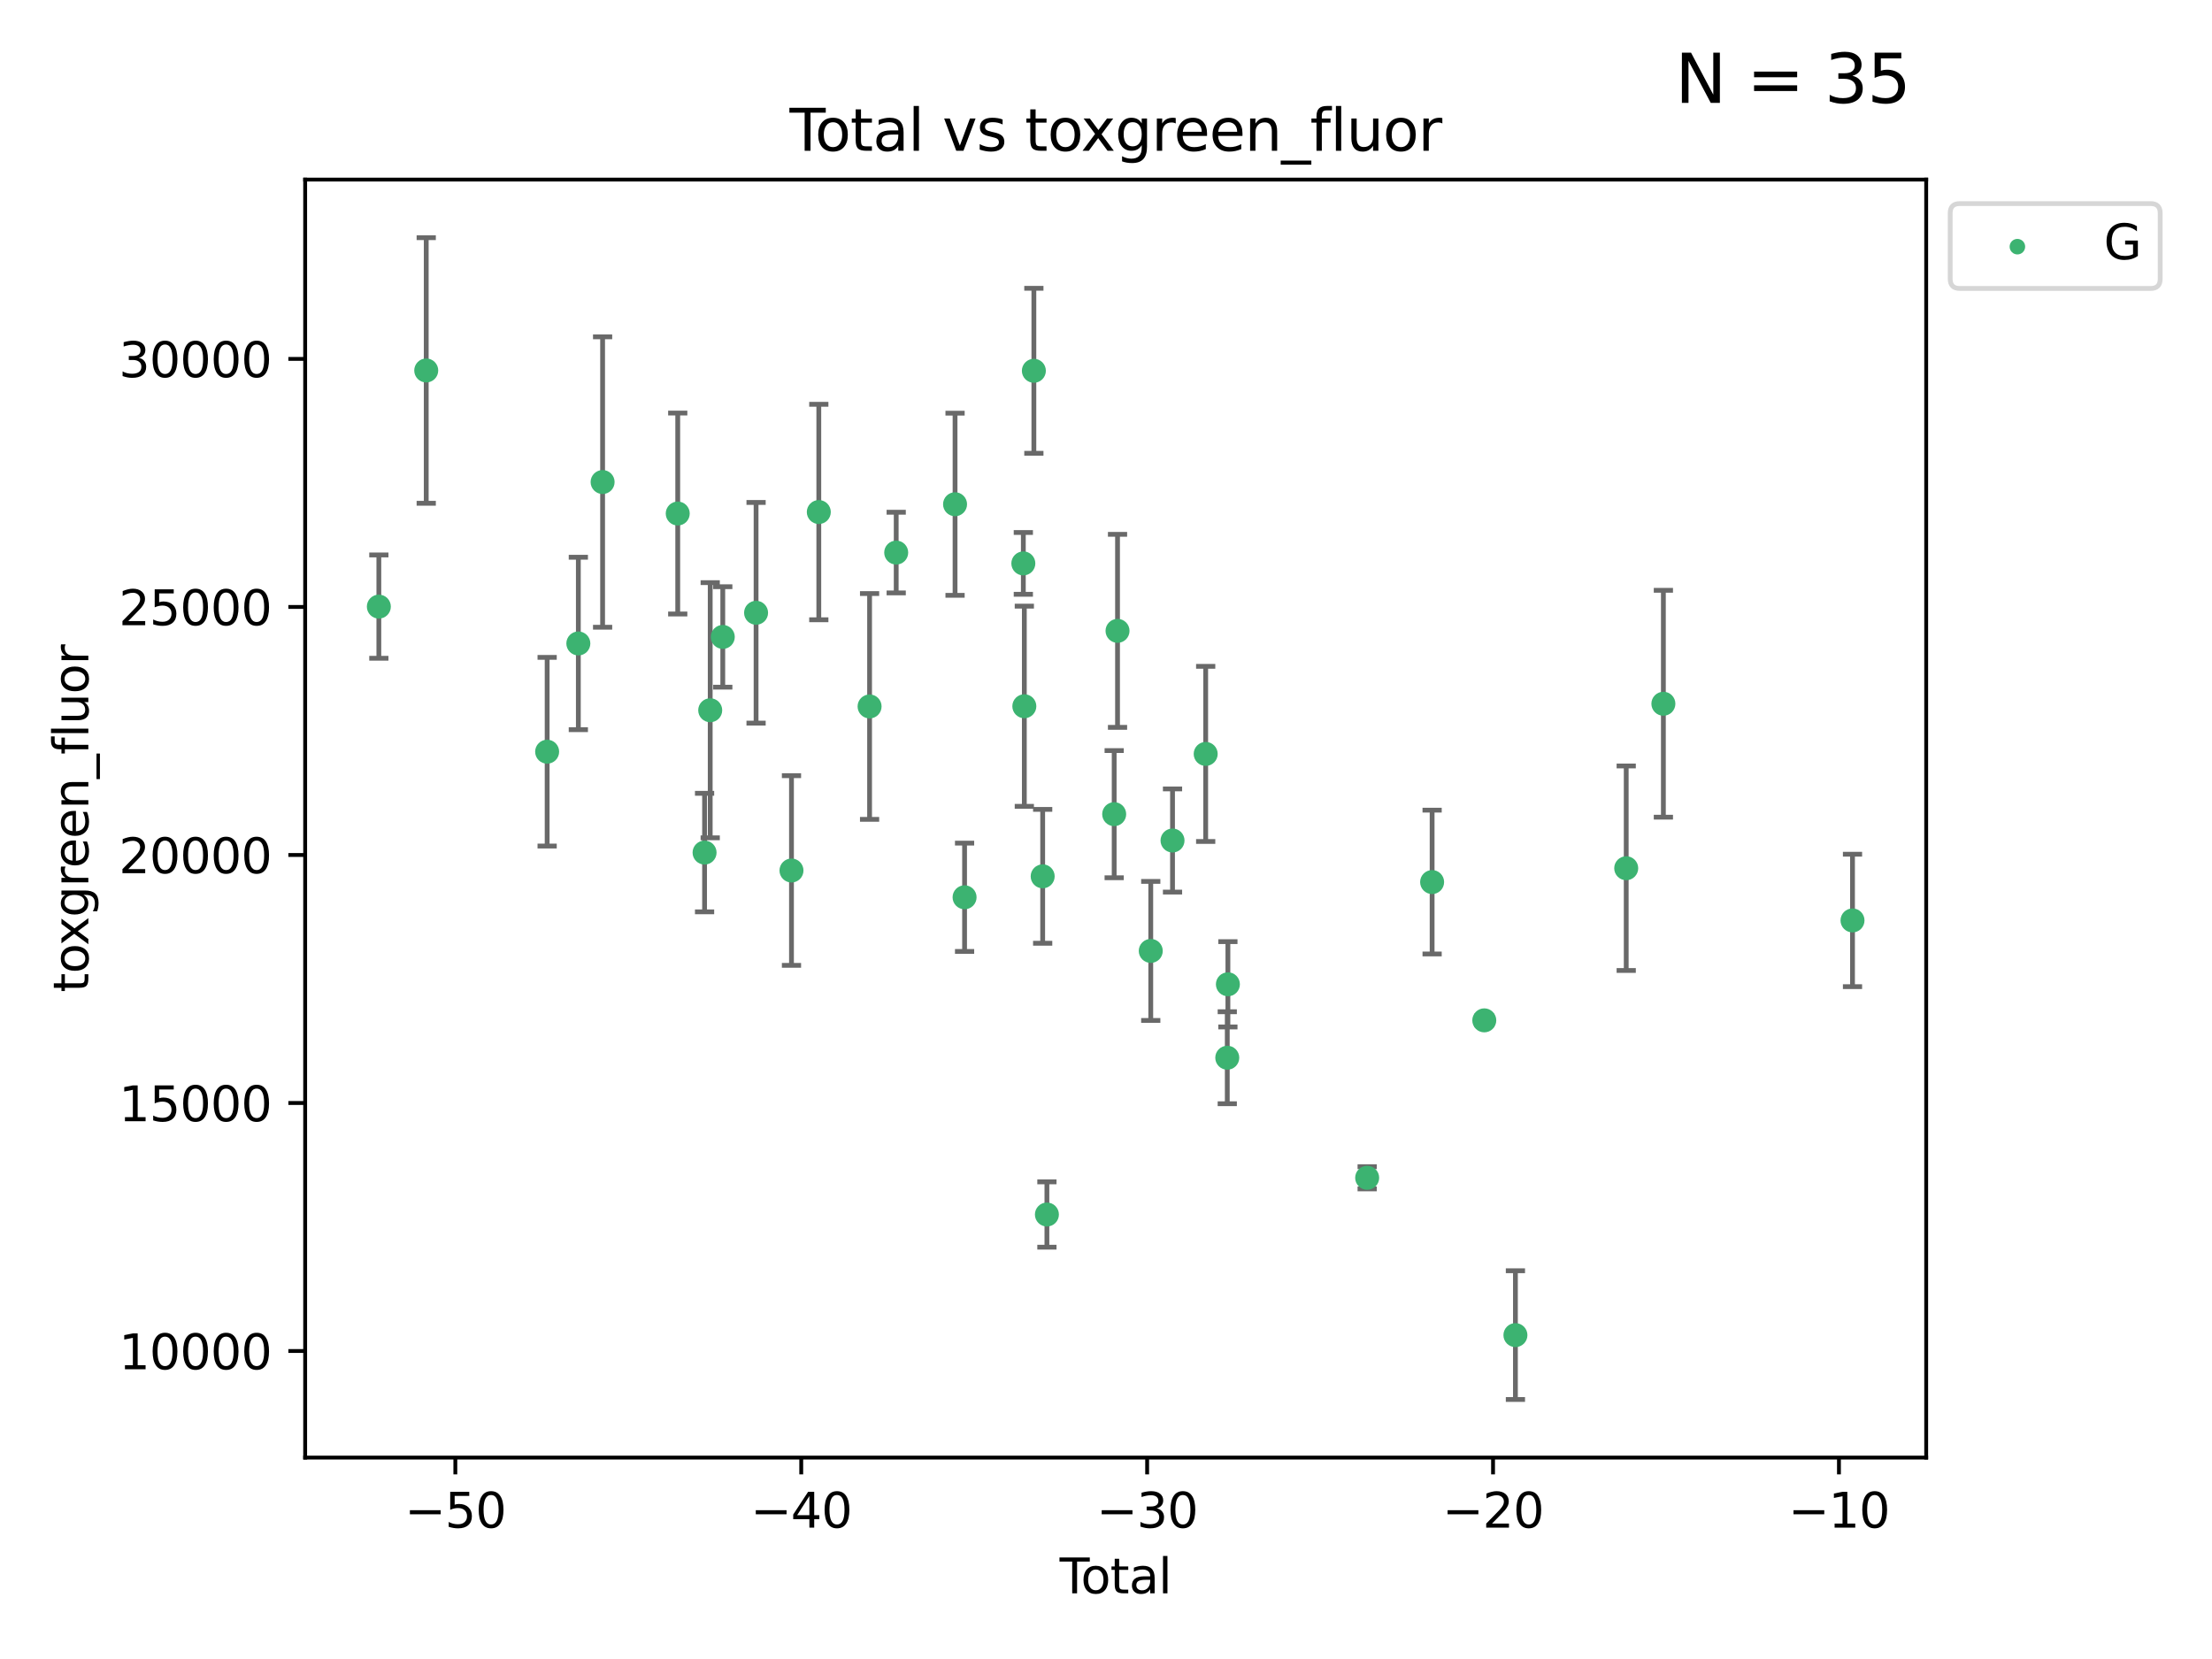 <?xml version="1.0" encoding="utf-8" standalone="no"?>
<!DOCTYPE svg PUBLIC "-//W3C//DTD SVG 1.1//EN"
  "http://www.w3.org/Graphics/SVG/1.1/DTD/svg11.dtd">
<svg xmlns:xlink="http://www.w3.org/1999/xlink" width="460.8pt" height="345.6pt" viewBox="0 0 460.8 345.6" xmlns="http://www.w3.org/2000/svg" version="1.1">
 <defs>
  <style type="text/css">*{stroke-linejoin: round; stroke-linecap: butt}</style>
 </defs>
 <g id="figure_1">
  <g id="patch_1">
   <path d="M 0 345.6 
L 460.8 345.6 
L 460.8 0 
L 0 0 
z
" style="fill: #ffffff"/>
  </g>
  <g id="axes_1">
   <g id="patch_2">
    <path d="M 63.571 303.64 
L 401.26 303.64 
L 401.26 37.411 
L 63.571 37.411 
z
" style="fill: #ffffff"/>
   </g>
   <g id="PathCollection_1">
    <defs>
     <path id="m2864a4a56d" d="M 0 1.118 
C 0.297 1.118 0.581 1 0.791 0.791 
C 1 0.581 1.118 0.297 1.118 0 
C 1.118 -0.297 1 -0.581 0.791 -0.791 
C 0.581 -1 0.297 -1.118 0 -1.118 
C -0.297 -1.118 -0.581 -1 -0.791 -0.791 
C -1 -0.581 -1.118 -0.297 -1.118 0 
C -1.118 0.297 -1 0.581 -0.791 0.791 
C -0.581 1 -0.297 1.118 0 1.118 
z
" style="stroke: #3cb371"/>
    </defs>
    <g clip-path="url(#p011e8ad6ef)">
     <use xlink:href="#m2864a4a56d" x="78.921" y="126.369" style="fill: #3cb371; stroke: #3cb371"/>
     <use xlink:href="#m2864a4a56d" x="88.792" y="77.176" style="fill: #3cb371; stroke: #3cb371"/>
     <use xlink:href="#m2864a4a56d" x="113.98" y="156.593" style="fill: #3cb371; stroke: #3cb371"/>
     <use xlink:href="#m2864a4a56d" x="120.479" y="134.044" style="fill: #3cb371; stroke: #3cb371"/>
     <use xlink:href="#m2864a4a56d" x="125.533" y="100.417" style="fill: #3cb371; stroke: #3cb371"/>
     <use xlink:href="#m2864a4a56d" x="141.185" y="106.977" style="fill: #3cb371; stroke: #3cb371"/>
     <use xlink:href="#m2864a4a56d" x="146.775" y="177.608" style="fill: #3cb371; stroke: #3cb371"/>
     <use xlink:href="#m2864a4a56d" x="147.95" y="147.958" style="fill: #3cb371; stroke: #3cb371"/>
     <use xlink:href="#m2864a4a56d" x="150.568" y="132.684" style="fill: #3cb371; stroke: #3cb371"/>
     <use xlink:href="#m2864a4a56d" x="157.504" y="127.654" style="fill: #3cb371; stroke: #3cb371"/>
     <use xlink:href="#m2864a4a56d" x="164.88" y="181.343" style="fill: #3cb371; stroke: #3cb371"/>
     <use xlink:href="#m2864a4a56d" x="170.572" y="106.666" style="fill: #3cb371; stroke: #3cb371"/>
     <use xlink:href="#m2864a4a56d" x="181.15" y="147.166" style="fill: #3cb371; stroke: #3cb371"/>
     <use xlink:href="#m2864a4a56d" x="186.695" y="115.113" style="fill: #3cb371; stroke: #3cb371"/>
     <use xlink:href="#m2864a4a56d" x="198.955" y="105.044" style="fill: #3cb371; stroke: #3cb371"/>
     <use xlink:href="#m2864a4a56d" x="200.939" y="186.921" style="fill: #3cb371; stroke: #3cb371"/>
     <use xlink:href="#m2864a4a56d" x="213.179" y="117.368" style="fill: #3cb371; stroke: #3cb371"/>
     <use xlink:href="#m2864a4a56d" x="213.387" y="147.125" style="fill: #3cb371; stroke: #3cb371"/>
     <use xlink:href="#m2864a4a56d" x="215.374" y="77.24" style="fill: #3cb371; stroke: #3cb371"/>
     <use xlink:href="#m2864a4a56d" x="217.208" y="182.555" style="fill: #3cb371; stroke: #3cb371"/>
     <use xlink:href="#m2864a4a56d" x="218.09" y="253.005" style="fill: #3cb371; stroke: #3cb371"/>
     <use xlink:href="#m2864a4a56d" x="232.104" y="169.604" style="fill: #3cb371; stroke: #3cb371"/>
     <use xlink:href="#m2864a4a56d" x="232.802" y="131.419" style="fill: #3cb371; stroke: #3cb371"/>
     <use xlink:href="#m2864a4a56d" x="239.724" y="198.094" style="fill: #3cb371; stroke: #3cb371"/>
     <use xlink:href="#m2864a4a56d" x="244.258" y="175.094" style="fill: #3cb371; stroke: #3cb371"/>
     <use xlink:href="#m2864a4a56d" x="251.167" y="157.056" style="fill: #3cb371; stroke: #3cb371"/>
     <use xlink:href="#m2864a4a56d" x="255.663" y="220.345" style="fill: #3cb371; stroke: #3cb371"/>
     <use xlink:href="#m2864a4a56d" x="255.793" y="205.045" style="fill: #3cb371; stroke: #3cb371"/>
     <use xlink:href="#m2864a4a56d" x="284.806" y="245.356" style="fill: #3cb371; stroke: #3cb371"/>
     <use xlink:href="#m2864a4a56d" x="298.336" y="183.751" style="fill: #3cb371; stroke: #3cb371"/>
     <use xlink:href="#m2864a4a56d" x="309.203" y="212.558" style="fill: #3cb371; stroke: #3cb371"/>
     <use xlink:href="#m2864a4a56d" x="315.691" y="278.13" style="fill: #3cb371; stroke: #3cb371"/>
     <use xlink:href="#m2864a4a56d" x="338.77" y="180.868" style="fill: #3cb371; stroke: #3cb371"/>
     <use xlink:href="#m2864a4a56d" x="346.513" y="146.603" style="fill: #3cb371; stroke: #3cb371"/>
     <use xlink:href="#m2864a4a56d" x="385.911" y="191.742" style="fill: #3cb371; stroke: #3cb371"/>
    </g>
   </g>
   <g id="matplotlib.axis_1">
    <g id="xtick_1">
     <g id="line2d_1">
      <defs>
       <path id="m244aa438d8" d="M 0 0 
L 0 3.5 
" style="stroke: #000000; stroke-width: 0.8"/>
      </defs>
      <g>
       <use xlink:href="#m244aa438d8" x="94.856" y="303.64" style="stroke: #000000; stroke-width: 0.8"/>
      </g>
     </g>
     <g id="text_1">
      <!-- −50 -->
      <g transform="translate(84.304 318.238)scale(0.1 -0.1)">
       <defs>
        <path id="DejaVuSans-2212" d="M 678 2272 
L 4684 2272 
L 4684 1741 
L 678 1741 
L 678 2272 
z
" transform="scale(0.016)"/>
        <path id="DejaVuSans-35" d="M 691 4666 
L 3169 4666 
L 3169 4134 
L 1269 4134 
L 1269 2991 
Q 1406 3038 1543 3061 
Q 1681 3084 1819 3084 
Q 2600 3084 3056 2656 
Q 3513 2228 3513 1497 
Q 3513 744 3044 326 
Q 2575 -91 1722 -91 
Q 1428 -91 1123 -41 
Q 819 9 494 109 
L 494 744 
Q 775 591 1075 516 
Q 1375 441 1709 441 
Q 2250 441 2565 725 
Q 2881 1009 2881 1497 
Q 2881 1984 2565 2268 
Q 2250 2553 1709 2553 
Q 1456 2553 1204 2497 
Q 953 2441 691 2322 
L 691 4666 
z
" transform="scale(0.016)"/>
        <path id="DejaVuSans-30" d="M 2034 4250 
Q 1547 4250 1301 3770 
Q 1056 3291 1056 2328 
Q 1056 1369 1301 889 
Q 1547 409 2034 409 
Q 2525 409 2770 889 
Q 3016 1369 3016 2328 
Q 3016 3291 2770 3770 
Q 2525 4250 2034 4250 
z
M 2034 4750 
Q 2819 4750 3233 4129 
Q 3647 3509 3647 2328 
Q 3647 1150 3233 529 
Q 2819 -91 2034 -91 
Q 1250 -91 836 529 
Q 422 1150 422 2328 
Q 422 3509 836 4129 
Q 1250 4750 2034 4750 
z
" transform="scale(0.016)"/>
       </defs>
       <use xlink:href="#DejaVuSans-2212"/>
       <use xlink:href="#DejaVuSans-35" x="83.789"/>
       <use xlink:href="#DejaVuSans-30" x="147.412"/>
      </g>
     </g>
    </g>
    <g id="xtick_2">
     <g id="line2d_2">
      <g>
       <use xlink:href="#m244aa438d8" x="166.914" y="303.64" style="stroke: #000000; stroke-width: 0.8"/>
      </g>
     </g>
     <g id="text_2">
      <!-- −40 -->
      <g transform="translate(156.361 318.238)scale(0.1 -0.1)">
       <defs>
        <path id="DejaVuSans-34" d="M 2419 4116 
L 825 1625 
L 2419 1625 
L 2419 4116 
z
M 2253 4666 
L 3047 4666 
L 3047 1625 
L 3713 1625 
L 3713 1100 
L 3047 1100 
L 3047 0 
L 2419 0 
L 2419 1100 
L 313 1100 
L 313 1709 
L 2253 4666 
z
" transform="scale(0.016)"/>
       </defs>
       <use xlink:href="#DejaVuSans-2212"/>
       <use xlink:href="#DejaVuSans-34" x="83.789"/>
       <use xlink:href="#DejaVuSans-30" x="147.412"/>
      </g>
     </g>
    </g>
    <g id="xtick_3">
     <g id="line2d_3">
      <g>
       <use xlink:href="#m244aa438d8" x="238.971" y="303.64" style="stroke: #000000; stroke-width: 0.8"/>
      </g>
     </g>
     <g id="text_3">
      <!-- −30 -->
      <g transform="translate(228.419 318.238)scale(0.1 -0.1)">
       <defs>
        <path id="DejaVuSans-33" d="M 2597 2516 
Q 3050 2419 3304 2112 
Q 3559 1806 3559 1356 
Q 3559 666 3084 287 
Q 2609 -91 1734 -91 
Q 1441 -91 1130 -33 
Q 819 25 488 141 
L 488 750 
Q 750 597 1062 519 
Q 1375 441 1716 441 
Q 2309 441 2620 675 
Q 2931 909 2931 1356 
Q 2931 1769 2642 2001 
Q 2353 2234 1838 2234 
L 1294 2234 
L 1294 2753 
L 1863 2753 
Q 2328 2753 2575 2939 
Q 2822 3125 2822 3475 
Q 2822 3834 2567 4026 
Q 2313 4219 1838 4219 
Q 1578 4219 1281 4162 
Q 984 4106 628 3988 
L 628 4550 
Q 988 4650 1302 4700 
Q 1616 4750 1894 4750 
Q 2613 4750 3031 4423 
Q 3450 4097 3450 3541 
Q 3450 3153 3228 2886 
Q 3006 2619 2597 2516 
z
" transform="scale(0.016)"/>
       </defs>
       <use xlink:href="#DejaVuSans-2212"/>
       <use xlink:href="#DejaVuSans-33" x="83.789"/>
       <use xlink:href="#DejaVuSans-30" x="147.412"/>
      </g>
     </g>
    </g>
    <g id="xtick_4">
     <g id="line2d_4">
      <g>
       <use xlink:href="#m244aa438d8" x="311.029" y="303.64" style="stroke: #000000; stroke-width: 0.8"/>
      </g>
     </g>
     <g id="text_4">
      <!-- −20 -->
      <g transform="translate(300.476 318.238)scale(0.1 -0.1)">
       <defs>
        <path id="DejaVuSans-32" d="M 1228 531 
L 3431 531 
L 3431 0 
L 469 0 
L 469 531 
Q 828 903 1448 1529 
Q 2069 2156 2228 2338 
Q 2531 2678 2651 2914 
Q 2772 3150 2772 3378 
Q 2772 3750 2511 3984 
Q 2250 4219 1831 4219 
Q 1534 4219 1204 4116 
Q 875 4013 500 3803 
L 500 4441 
Q 881 4594 1212 4672 
Q 1544 4750 1819 4750 
Q 2544 4750 2975 4387 
Q 3406 4025 3406 3419 
Q 3406 3131 3298 2873 
Q 3191 2616 2906 2266 
Q 2828 2175 2409 1742 
Q 1991 1309 1228 531 
z
" transform="scale(0.016)"/>
       </defs>
       <use xlink:href="#DejaVuSans-2212"/>
       <use xlink:href="#DejaVuSans-32" x="83.789"/>
       <use xlink:href="#DejaVuSans-30" x="147.412"/>
      </g>
     </g>
    </g>
    <g id="xtick_5">
     <g id="line2d_5">
      <g>
       <use xlink:href="#m244aa438d8" x="383.086" y="303.64" style="stroke: #000000; stroke-width: 0.8"/>
      </g>
     </g>
     <g id="text_5">
      <!-- −10 -->
      <g transform="translate(372.534 318.238)scale(0.1 -0.1)">
       <defs>
        <path id="DejaVuSans-31" d="M 794 531 
L 1825 531 
L 1825 4091 
L 703 3866 
L 703 4441 
L 1819 4666 
L 2450 4666 
L 2450 531 
L 3481 531 
L 3481 0 
L 794 0 
L 794 531 
z
" transform="scale(0.016)"/>
       </defs>
       <use xlink:href="#DejaVuSans-2212"/>
       <use xlink:href="#DejaVuSans-31" x="83.789"/>
       <use xlink:href="#DejaVuSans-30" x="147.412"/>
      </g>
     </g>
    </g>
    <g id="text_6">
     <!-- Total -->
     <g transform="translate(220.739 331.917)scale(0.1 -0.1)">
      <defs>
       <path id="DejaVuSans-54" d="M -19 4666 
L 3928 4666 
L 3928 4134 
L 2272 4134 
L 2272 0 
L 1638 0 
L 1638 4134 
L -19 4134 
L -19 4666 
z
" transform="scale(0.016)"/>
       <path id="DejaVuSans-6f" d="M 1959 3097 
Q 1497 3097 1228 2736 
Q 959 2375 959 1747 
Q 959 1119 1226 758 
Q 1494 397 1959 397 
Q 2419 397 2687 759 
Q 2956 1122 2956 1747 
Q 2956 2369 2687 2733 
Q 2419 3097 1959 3097 
z
M 1959 3584 
Q 2709 3584 3137 3096 
Q 3566 2609 3566 1747 
Q 3566 888 3137 398 
Q 2709 -91 1959 -91 
Q 1206 -91 779 398 
Q 353 888 353 1747 
Q 353 2609 779 3096 
Q 1206 3584 1959 3584 
z
" transform="scale(0.016)"/>
       <path id="DejaVuSans-74" d="M 1172 4494 
L 1172 3500 
L 2356 3500 
L 2356 3053 
L 1172 3053 
L 1172 1153 
Q 1172 725 1289 603 
Q 1406 481 1766 481 
L 2356 481 
L 2356 0 
L 1766 0 
Q 1100 0 847 248 
Q 594 497 594 1153 
L 594 3053 
L 172 3053 
L 172 3500 
L 594 3500 
L 594 4494 
L 1172 4494 
z
" transform="scale(0.016)"/>
       <path id="DejaVuSans-61" d="M 2194 1759 
Q 1497 1759 1228 1600 
Q 959 1441 959 1056 
Q 959 750 1161 570 
Q 1363 391 1709 391 
Q 2188 391 2477 730 
Q 2766 1069 2766 1631 
L 2766 1759 
L 2194 1759 
z
M 3341 1997 
L 3341 0 
L 2766 0 
L 2766 531 
Q 2569 213 2275 61 
Q 1981 -91 1556 -91 
Q 1019 -91 701 211 
Q 384 513 384 1019 
Q 384 1609 779 1909 
Q 1175 2209 1959 2209 
L 2766 2209 
L 2766 2266 
Q 2766 2663 2505 2880 
Q 2244 3097 1772 3097 
Q 1472 3097 1187 3025 
Q 903 2953 641 2809 
L 641 3341 
Q 956 3463 1253 3523 
Q 1550 3584 1831 3584 
Q 2591 3584 2966 3190 
Q 3341 2797 3341 1997 
z
" transform="scale(0.016)"/>
       <path id="DejaVuSans-6c" d="M 603 4863 
L 1178 4863 
L 1178 0 
L 603 0 
L 603 4863 
z
" transform="scale(0.016)"/>
      </defs>
      <use xlink:href="#DejaVuSans-54"/>
      <use xlink:href="#DejaVuSans-6f" x="44.084"/>
      <use xlink:href="#DejaVuSans-74" x="105.266"/>
      <use xlink:href="#DejaVuSans-61" x="144.475"/>
      <use xlink:href="#DejaVuSans-6c" x="205.754"/>
     </g>
    </g>
   </g>
   <g id="matplotlib.axis_2">
    <g id="ytick_1">
     <g id="line2d_6">
      <defs>
       <path id="m645e97b573" d="M 0 0 
L -3.5 0 
" style="stroke: #000000; stroke-width: 0.8"/>
      </defs>
      <g>
       <use xlink:href="#m645e97b573" x="63.571" y="281.442" style="stroke: #000000; stroke-width: 0.8"/>
      </g>
     </g>
     <g id="text_7">
      <!-- 10000 -->
      <g transform="translate(24.759 285.241)scale(0.1 -0.1)">
       <use xlink:href="#DejaVuSans-31"/>
       <use xlink:href="#DejaVuSans-30" x="63.623"/>
       <use xlink:href="#DejaVuSans-30" x="127.246"/>
       <use xlink:href="#DejaVuSans-30" x="190.869"/>
       <use xlink:href="#DejaVuSans-30" x="254.492"/>
      </g>
     </g>
    </g>
    <g id="ytick_2">
     <g id="line2d_7">
      <g>
       <use xlink:href="#m645e97b573" x="63.571" y="229.773" style="stroke: #000000; stroke-width: 0.8"/>
      </g>
     </g>
     <g id="text_8">
      <!-- 15000 -->
      <g transform="translate(24.759 233.573)scale(0.1 -0.1)">
       <use xlink:href="#DejaVuSans-31"/>
       <use xlink:href="#DejaVuSans-35" x="63.623"/>
       <use xlink:href="#DejaVuSans-30" x="127.246"/>
       <use xlink:href="#DejaVuSans-30" x="190.869"/>
       <use xlink:href="#DejaVuSans-30" x="254.492"/>
      </g>
     </g>
    </g>
    <g id="ytick_3">
     <g id="line2d_8">
      <g>
       <use xlink:href="#m645e97b573" x="63.571" y="178.105" style="stroke: #000000; stroke-width: 0.8"/>
      </g>
     </g>
     <g id="text_9">
      <!-- 20000 -->
      <g transform="translate(24.759 181.904)scale(0.1 -0.1)">
       <use xlink:href="#DejaVuSans-32"/>
       <use xlink:href="#DejaVuSans-30" x="63.623"/>
       <use xlink:href="#DejaVuSans-30" x="127.246"/>
       <use xlink:href="#DejaVuSans-30" x="190.869"/>
       <use xlink:href="#DejaVuSans-30" x="254.492"/>
      </g>
     </g>
    </g>
    <g id="ytick_4">
     <g id="line2d_9">
      <g>
       <use xlink:href="#m645e97b573" x="63.571" y="126.436" style="stroke: #000000; stroke-width: 0.8"/>
      </g>
     </g>
     <g id="text_10">
      <!-- 25000 -->
      <g transform="translate(24.759 130.235)scale(0.1 -0.1)">
       <use xlink:href="#DejaVuSans-32"/>
       <use xlink:href="#DejaVuSans-35" x="63.623"/>
       <use xlink:href="#DejaVuSans-30" x="127.246"/>
       <use xlink:href="#DejaVuSans-30" x="190.869"/>
       <use xlink:href="#DejaVuSans-30" x="254.492"/>
      </g>
     </g>
    </g>
    <g id="ytick_5">
     <g id="line2d_10">
      <g>
       <use xlink:href="#m645e97b573" x="63.571" y="74.767" style="stroke: #000000; stroke-width: 0.8"/>
      </g>
     </g>
     <g id="text_11">
      <!-- 30000 -->
      <g transform="translate(24.759 78.566)scale(0.1 -0.1)">
       <use xlink:href="#DejaVuSans-33"/>
       <use xlink:href="#DejaVuSans-30" x="63.623"/>
       <use xlink:href="#DejaVuSans-30" x="127.246"/>
       <use xlink:href="#DejaVuSans-30" x="190.869"/>
       <use xlink:href="#DejaVuSans-30" x="254.492"/>
      </g>
     </g>
    </g>
    <g id="text_12">
     <!-- toxgreen_fluor -->
     <g transform="translate(18.401 206.72)rotate(-90)scale(0.1 -0.1)">
      <defs>
       <path id="DejaVuSans-78" d="M 3513 3500 
L 2247 1797 
L 3578 0 
L 2900 0 
L 1881 1375 
L 863 0 
L 184 0 
L 1544 1831 
L 300 3500 
L 978 3500 
L 1906 2253 
L 2834 3500 
L 3513 3500 
z
" transform="scale(0.016)"/>
       <path id="DejaVuSans-67" d="M 2906 1791 
Q 2906 2416 2648 2759 
Q 2391 3103 1925 3103 
Q 1463 3103 1205 2759 
Q 947 2416 947 1791 
Q 947 1169 1205 825 
Q 1463 481 1925 481 
Q 2391 481 2648 825 
Q 2906 1169 2906 1791 
z
M 3481 434 
Q 3481 -459 3084 -895 
Q 2688 -1331 1869 -1331 
Q 1566 -1331 1297 -1286 
Q 1028 -1241 775 -1147 
L 775 -588 
Q 1028 -725 1275 -790 
Q 1522 -856 1778 -856 
Q 2344 -856 2625 -561 
Q 2906 -266 2906 331 
L 2906 616 
Q 2728 306 2450 153 
Q 2172 0 1784 0 
Q 1141 0 747 490 
Q 353 981 353 1791 
Q 353 2603 747 3093 
Q 1141 3584 1784 3584 
Q 2172 3584 2450 3431 
Q 2728 3278 2906 2969 
L 2906 3500 
L 3481 3500 
L 3481 434 
z
" transform="scale(0.016)"/>
       <path id="DejaVuSans-72" d="M 2631 2963 
Q 2534 3019 2420 3045 
Q 2306 3072 2169 3072 
Q 1681 3072 1420 2755 
Q 1159 2438 1159 1844 
L 1159 0 
L 581 0 
L 581 3500 
L 1159 3500 
L 1159 2956 
Q 1341 3275 1631 3429 
Q 1922 3584 2338 3584 
Q 2397 3584 2469 3576 
Q 2541 3569 2628 3553 
L 2631 2963 
z
" transform="scale(0.016)"/>
       <path id="DejaVuSans-65" d="M 3597 1894 
L 3597 1613 
L 953 1613 
Q 991 1019 1311 708 
Q 1631 397 2203 397 
Q 2534 397 2845 478 
Q 3156 559 3463 722 
L 3463 178 
Q 3153 47 2828 -22 
Q 2503 -91 2169 -91 
Q 1331 -91 842 396 
Q 353 884 353 1716 
Q 353 2575 817 3079 
Q 1281 3584 2069 3584 
Q 2775 3584 3186 3129 
Q 3597 2675 3597 1894 
z
M 3022 2063 
Q 3016 2534 2758 2815 
Q 2500 3097 2075 3097 
Q 1594 3097 1305 2825 
Q 1016 2553 972 2059 
L 3022 2063 
z
" transform="scale(0.016)"/>
       <path id="DejaVuSans-6e" d="M 3513 2113 
L 3513 0 
L 2938 0 
L 2938 2094 
Q 2938 2591 2744 2837 
Q 2550 3084 2163 3084 
Q 1697 3084 1428 2787 
Q 1159 2491 1159 1978 
L 1159 0 
L 581 0 
L 581 3500 
L 1159 3500 
L 1159 2956 
Q 1366 3272 1645 3428 
Q 1925 3584 2291 3584 
Q 2894 3584 3203 3211 
Q 3513 2838 3513 2113 
z
" transform="scale(0.016)"/>
       <path id="DejaVuSans-5f" d="M 3263 -1063 
L 3263 -1509 
L -63 -1509 
L -63 -1063 
L 3263 -1063 
z
" transform="scale(0.016)"/>
       <path id="DejaVuSans-66" d="M 2375 4863 
L 2375 4384 
L 1825 4384 
Q 1516 4384 1395 4259 
Q 1275 4134 1275 3809 
L 1275 3500 
L 2222 3500 
L 2222 3053 
L 1275 3053 
L 1275 0 
L 697 0 
L 697 3053 
L 147 3053 
L 147 3500 
L 697 3500 
L 697 3744 
Q 697 4328 969 4595 
Q 1241 4863 1831 4863 
L 2375 4863 
z
" transform="scale(0.016)"/>
       <path id="DejaVuSans-75" d="M 544 1381 
L 544 3500 
L 1119 3500 
L 1119 1403 
Q 1119 906 1312 657 
Q 1506 409 1894 409 
Q 2359 409 2629 706 
Q 2900 1003 2900 1516 
L 2900 3500 
L 3475 3500 
L 3475 0 
L 2900 0 
L 2900 538 
Q 2691 219 2414 64 
Q 2138 -91 1772 -91 
Q 1169 -91 856 284 
Q 544 659 544 1381 
z
M 1991 3584 
L 1991 3584 
z
" transform="scale(0.016)"/>
      </defs>
      <use xlink:href="#DejaVuSans-74"/>
      <use xlink:href="#DejaVuSans-6f" x="39.209"/>
      <use xlink:href="#DejaVuSans-78" x="97.266"/>
      <use xlink:href="#DejaVuSans-67" x="156.445"/>
      <use xlink:href="#DejaVuSans-72" x="219.922"/>
      <use xlink:href="#DejaVuSans-65" x="258.785"/>
      <use xlink:href="#DejaVuSans-65" x="320.309"/>
      <use xlink:href="#DejaVuSans-6e" x="381.832"/>
      <use xlink:href="#DejaVuSans-5f" x="445.211"/>
      <use xlink:href="#DejaVuSans-66" x="495.211"/>
      <use xlink:href="#DejaVuSans-6c" x="530.416"/>
      <use xlink:href="#DejaVuSans-75" x="558.199"/>
      <use xlink:href="#DejaVuSans-6f" x="621.578"/>
      <use xlink:href="#DejaVuSans-72" x="682.76"/>
     </g>
    </g>
   </g>
   <g id="LineCollection_1">
    <path d="M 78.921 137.131 
L 78.921 115.607 
" clip-path="url(#p011e8ad6ef)" style="fill: none; stroke: #696969"/>
    <path d="M 88.792 104.84 
L 88.792 49.513 
" clip-path="url(#p011e8ad6ef)" style="fill: none; stroke: #696969"/>
    <path d="M 113.98 176.245 
L 113.98 136.941 
" clip-path="url(#p011e8ad6ef)" style="fill: none; stroke: #696969"/>
    <path d="M 120.479 152.004 
L 120.479 116.084 
" clip-path="url(#p011e8ad6ef)" style="fill: none; stroke: #696969"/>
    <path d="M 125.533 130.664 
L 125.533 70.17 
" clip-path="url(#p011e8ad6ef)" style="fill: none; stroke: #696969"/>
    <path d="M 141.185 127.905 
L 141.185 86.049 
" clip-path="url(#p011e8ad6ef)" style="fill: none; stroke: #696969"/>
    <path d="M 146.775 189.954 
L 146.775 165.261 
" clip-path="url(#p011e8ad6ef)" style="fill: none; stroke: #696969"/>
    <path d="M 147.95 174.537 
L 147.95 121.378 
" clip-path="url(#p011e8ad6ef)" style="fill: none; stroke: #696969"/>
    <path d="M 150.568 143.148 
L 150.568 122.219 
" clip-path="url(#p011e8ad6ef)" style="fill: none; stroke: #696969"/>
    <path d="M 157.504 150.639 
L 157.504 104.669 
" clip-path="url(#p011e8ad6ef)" style="fill: none; stroke: #696969"/>
    <path d="M 164.88 201.097 
L 164.88 161.589 
" clip-path="url(#p011e8ad6ef)" style="fill: none; stroke: #696969"/>
    <path d="M 170.572 129.111 
L 170.572 84.222 
" clip-path="url(#p011e8ad6ef)" style="fill: none; stroke: #696969"/>
    <path d="M 181.15 170.688 
L 181.15 123.644 
" clip-path="url(#p011e8ad6ef)" style="fill: none; stroke: #696969"/>
    <path d="M 186.695 123.517 
L 186.695 106.708 
" clip-path="url(#p011e8ad6ef)" style="fill: none; stroke: #696969"/>
    <path d="M 198.955 124.016 
L 198.955 86.071 
" clip-path="url(#p011e8ad6ef)" style="fill: none; stroke: #696969"/>
    <path d="M 200.939 198.201 
L 200.939 175.64 
" clip-path="url(#p011e8ad6ef)" style="fill: none; stroke: #696969"/>
    <path d="M 213.179 123.803 
L 213.179 110.934 
" clip-path="url(#p011e8ad6ef)" style="fill: none; stroke: #696969"/>
    <path d="M 213.387 167.978 
L 213.387 126.272 
" clip-path="url(#p011e8ad6ef)" style="fill: none; stroke: #696969"/>
    <path d="M 215.374 94.425 
L 215.374 60.054 
" clip-path="url(#p011e8ad6ef)" style="fill: none; stroke: #696969"/>
    <path d="M 217.208 196.499 
L 217.208 168.611 
" clip-path="url(#p011e8ad6ef)" style="fill: none; stroke: #696969"/>
    <path d="M 218.09 259.808 
L 218.09 246.201 
" clip-path="url(#p011e8ad6ef)" style="fill: none; stroke: #696969"/>
    <path d="M 232.104 182.851 
L 232.104 156.358 
" clip-path="url(#p011e8ad6ef)" style="fill: none; stroke: #696969"/>
    <path d="M 232.802 151.524 
L 232.802 111.315 
" clip-path="url(#p011e8ad6ef)" style="fill: none; stroke: #696969"/>
    <path d="M 239.724 212.576 
L 239.724 183.612 
" clip-path="url(#p011e8ad6ef)" style="fill: none; stroke: #696969"/>
    <path d="M 244.258 185.841 
L 244.258 164.348 
" clip-path="url(#p011e8ad6ef)" style="fill: none; stroke: #696969"/>
    <path d="M 251.167 175.297 
L 251.167 138.815 
" clip-path="url(#p011e8ad6ef)" style="fill: none; stroke: #696969"/>
    <path d="M 255.663 229.927 
L 255.663 210.763 
" clip-path="url(#p011e8ad6ef)" style="fill: none; stroke: #696969"/>
    <path d="M 255.793 213.934 
L 255.793 196.156 
" clip-path="url(#p011e8ad6ef)" style="fill: none; stroke: #696969"/>
    <path d="M 284.806 247.667 
L 284.806 243.046 
" clip-path="url(#p011e8ad6ef)" style="fill: none; stroke: #696969"/>
    <path d="M 298.336 198.73 
L 298.336 168.772 
" clip-path="url(#p011e8ad6ef)" style="fill: none; stroke: #696969"/>
    <path d="M 309.203 213.521 
L 309.203 211.595 
" clip-path="url(#p011e8ad6ef)" style="fill: none; stroke: #696969"/>
    <path d="M 315.691 291.539 
L 315.691 264.72 
" clip-path="url(#p011e8ad6ef)" style="fill: none; stroke: #696969"/>
    <path d="M 338.77 202.171 
L 338.77 159.566 
" clip-path="url(#p011e8ad6ef)" style="fill: none; stroke: #696969"/>
    <path d="M 346.513 170.231 
L 346.513 122.975 
" clip-path="url(#p011e8ad6ef)" style="fill: none; stroke: #696969"/>
    <path d="M 385.911 205.532 
L 385.911 177.951 
" clip-path="url(#p011e8ad6ef)" style="fill: none; stroke: #696969"/>
   </g>
   <g id="line2d_11">
    <defs>
     <path id="md415c8db24" d="M 2 0 
L -2 -0 
" style="stroke: #696969"/>
    </defs>
    <g clip-path="url(#p011e8ad6ef)">
     <use xlink:href="#md415c8db24" x="78.921" y="137.131" style="fill: #696969; stroke: #696969"/>
     <use xlink:href="#md415c8db24" x="88.792" y="104.84" style="fill: #696969; stroke: #696969"/>
     <use xlink:href="#md415c8db24" x="113.98" y="176.245" style="fill: #696969; stroke: #696969"/>
     <use xlink:href="#md415c8db24" x="120.479" y="152.004" style="fill: #696969; stroke: #696969"/>
     <use xlink:href="#md415c8db24" x="125.533" y="130.664" style="fill: #696969; stroke: #696969"/>
     <use xlink:href="#md415c8db24" x="141.185" y="127.905" style="fill: #696969; stroke: #696969"/>
     <use xlink:href="#md415c8db24" x="146.775" y="189.954" style="fill: #696969; stroke: #696969"/>
     <use xlink:href="#md415c8db24" x="147.95" y="174.537" style="fill: #696969; stroke: #696969"/>
     <use xlink:href="#md415c8db24" x="150.568" y="143.148" style="fill: #696969; stroke: #696969"/>
     <use xlink:href="#md415c8db24" x="157.504" y="150.639" style="fill: #696969; stroke: #696969"/>
     <use xlink:href="#md415c8db24" x="164.88" y="201.097" style="fill: #696969; stroke: #696969"/>
     <use xlink:href="#md415c8db24" x="170.572" y="129.111" style="fill: #696969; stroke: #696969"/>
     <use xlink:href="#md415c8db24" x="181.15" y="170.688" style="fill: #696969; stroke: #696969"/>
     <use xlink:href="#md415c8db24" x="186.695" y="123.517" style="fill: #696969; stroke: #696969"/>
     <use xlink:href="#md415c8db24" x="198.955" y="124.016" style="fill: #696969; stroke: #696969"/>
     <use xlink:href="#md415c8db24" x="200.939" y="198.201" style="fill: #696969; stroke: #696969"/>
     <use xlink:href="#md415c8db24" x="213.179" y="123.803" style="fill: #696969; stroke: #696969"/>
     <use xlink:href="#md415c8db24" x="213.387" y="167.978" style="fill: #696969; stroke: #696969"/>
     <use xlink:href="#md415c8db24" x="215.374" y="94.425" style="fill: #696969; stroke: #696969"/>
     <use xlink:href="#md415c8db24" x="217.208" y="196.499" style="fill: #696969; stroke: #696969"/>
     <use xlink:href="#md415c8db24" x="218.09" y="259.808" style="fill: #696969; stroke: #696969"/>
     <use xlink:href="#md415c8db24" x="232.104" y="182.851" style="fill: #696969; stroke: #696969"/>
     <use xlink:href="#md415c8db24" x="232.802" y="151.524" style="fill: #696969; stroke: #696969"/>
     <use xlink:href="#md415c8db24" x="239.724" y="212.576" style="fill: #696969; stroke: #696969"/>
     <use xlink:href="#md415c8db24" x="244.258" y="185.841" style="fill: #696969; stroke: #696969"/>
     <use xlink:href="#md415c8db24" x="251.167" y="175.297" style="fill: #696969; stroke: #696969"/>
     <use xlink:href="#md415c8db24" x="255.663" y="229.927" style="fill: #696969; stroke: #696969"/>
     <use xlink:href="#md415c8db24" x="255.793" y="213.934" style="fill: #696969; stroke: #696969"/>
     <use xlink:href="#md415c8db24" x="284.806" y="247.667" style="fill: #696969; stroke: #696969"/>
     <use xlink:href="#md415c8db24" x="298.336" y="198.73" style="fill: #696969; stroke: #696969"/>
     <use xlink:href="#md415c8db24" x="309.203" y="213.521" style="fill: #696969; stroke: #696969"/>
     <use xlink:href="#md415c8db24" x="315.691" y="291.539" style="fill: #696969; stroke: #696969"/>
     <use xlink:href="#md415c8db24" x="338.77" y="202.171" style="fill: #696969; stroke: #696969"/>
     <use xlink:href="#md415c8db24" x="346.513" y="170.231" style="fill: #696969; stroke: #696969"/>
     <use xlink:href="#md415c8db24" x="385.911" y="205.532" style="fill: #696969; stroke: #696969"/>
    </g>
   </g>
   <g id="line2d_12">
    <g clip-path="url(#p011e8ad6ef)">
     <use xlink:href="#md415c8db24" x="78.921" y="115.607" style="fill: #696969; stroke: #696969"/>
     <use xlink:href="#md415c8db24" x="88.792" y="49.513" style="fill: #696969; stroke: #696969"/>
     <use xlink:href="#md415c8db24" x="113.98" y="136.941" style="fill: #696969; stroke: #696969"/>
     <use xlink:href="#md415c8db24" x="120.479" y="116.084" style="fill: #696969; stroke: #696969"/>
     <use xlink:href="#md415c8db24" x="125.533" y="70.17" style="fill: #696969; stroke: #696969"/>
     <use xlink:href="#md415c8db24" x="141.185" y="86.049" style="fill: #696969; stroke: #696969"/>
     <use xlink:href="#md415c8db24" x="146.775" y="165.261" style="fill: #696969; stroke: #696969"/>
     <use xlink:href="#md415c8db24" x="147.95" y="121.378" style="fill: #696969; stroke: #696969"/>
     <use xlink:href="#md415c8db24" x="150.568" y="122.219" style="fill: #696969; stroke: #696969"/>
     <use xlink:href="#md415c8db24" x="157.504" y="104.669" style="fill: #696969; stroke: #696969"/>
     <use xlink:href="#md415c8db24" x="164.88" y="161.589" style="fill: #696969; stroke: #696969"/>
     <use xlink:href="#md415c8db24" x="170.572" y="84.222" style="fill: #696969; stroke: #696969"/>
     <use xlink:href="#md415c8db24" x="181.15" y="123.644" style="fill: #696969; stroke: #696969"/>
     <use xlink:href="#md415c8db24" x="186.695" y="106.708" style="fill: #696969; stroke: #696969"/>
     <use xlink:href="#md415c8db24" x="198.955" y="86.071" style="fill: #696969; stroke: #696969"/>
     <use xlink:href="#md415c8db24" x="200.939" y="175.64" style="fill: #696969; stroke: #696969"/>
     <use xlink:href="#md415c8db24" x="213.179" y="110.934" style="fill: #696969; stroke: #696969"/>
     <use xlink:href="#md415c8db24" x="213.387" y="126.272" style="fill: #696969; stroke: #696969"/>
     <use xlink:href="#md415c8db24" x="215.374" y="60.054" style="fill: #696969; stroke: #696969"/>
     <use xlink:href="#md415c8db24" x="217.208" y="168.611" style="fill: #696969; stroke: #696969"/>
     <use xlink:href="#md415c8db24" x="218.09" y="246.201" style="fill: #696969; stroke: #696969"/>
     <use xlink:href="#md415c8db24" x="232.104" y="156.358" style="fill: #696969; stroke: #696969"/>
     <use xlink:href="#md415c8db24" x="232.802" y="111.315" style="fill: #696969; stroke: #696969"/>
     <use xlink:href="#md415c8db24" x="239.724" y="183.612" style="fill: #696969; stroke: #696969"/>
     <use xlink:href="#md415c8db24" x="244.258" y="164.348" style="fill: #696969; stroke: #696969"/>
     <use xlink:href="#md415c8db24" x="251.167" y="138.815" style="fill: #696969; stroke: #696969"/>
     <use xlink:href="#md415c8db24" x="255.663" y="210.763" style="fill: #696969; stroke: #696969"/>
     <use xlink:href="#md415c8db24" x="255.793" y="196.156" style="fill: #696969; stroke: #696969"/>
     <use xlink:href="#md415c8db24" x="284.806" y="243.046" style="fill: #696969; stroke: #696969"/>
     <use xlink:href="#md415c8db24" x="298.336" y="168.772" style="fill: #696969; stroke: #696969"/>
     <use xlink:href="#md415c8db24" x="309.203" y="211.595" style="fill: #696969; stroke: #696969"/>
     <use xlink:href="#md415c8db24" x="315.691" y="264.72" style="fill: #696969; stroke: #696969"/>
     <use xlink:href="#md415c8db24" x="338.77" y="159.566" style="fill: #696969; stroke: #696969"/>
     <use xlink:href="#md415c8db24" x="346.513" y="122.975" style="fill: #696969; stroke: #696969"/>
     <use xlink:href="#md415c8db24" x="385.911" y="177.951" style="fill: #696969; stroke: #696969"/>
    </g>
   </g>
   <g id="line2d_13">
    <defs>
     <path id="me79868dfca" d="M 0 2 
C 0.53 2 1.039 1.789 1.414 1.414 
C 1.789 1.039 2 0.53 2 0 
C 2 -0.53 1.789 -1.039 1.414 -1.414 
C 1.039 -1.789 0.53 -2 0 -2 
C -0.53 -2 -1.039 -1.789 -1.414 -1.414 
C -1.789 -1.039 -2 -0.53 -2 0 
C -2 0.53 -1.789 1.039 -1.414 1.414 
C -1.039 1.789 -0.53 2 0 2 
z
" style="stroke: #3cb371"/>
    </defs>
    <g clip-path="url(#p011e8ad6ef)">
     <use xlink:href="#me79868dfca" x="78.921" y="126.369" style="fill: #3cb371; stroke: #3cb371"/>
     <use xlink:href="#me79868dfca" x="88.792" y="77.176" style="fill: #3cb371; stroke: #3cb371"/>
     <use xlink:href="#me79868dfca" x="113.98" y="156.593" style="fill: #3cb371; stroke: #3cb371"/>
     <use xlink:href="#me79868dfca" x="120.479" y="134.044" style="fill: #3cb371; stroke: #3cb371"/>
     <use xlink:href="#me79868dfca" x="125.533" y="100.417" style="fill: #3cb371; stroke: #3cb371"/>
     <use xlink:href="#me79868dfca" x="141.185" y="106.977" style="fill: #3cb371; stroke: #3cb371"/>
     <use xlink:href="#me79868dfca" x="146.775" y="177.608" style="fill: #3cb371; stroke: #3cb371"/>
     <use xlink:href="#me79868dfca" x="147.95" y="147.958" style="fill: #3cb371; stroke: #3cb371"/>
     <use xlink:href="#me79868dfca" x="150.568" y="132.684" style="fill: #3cb371; stroke: #3cb371"/>
     <use xlink:href="#me79868dfca" x="157.504" y="127.654" style="fill: #3cb371; stroke: #3cb371"/>
     <use xlink:href="#me79868dfca" x="164.88" y="181.343" style="fill: #3cb371; stroke: #3cb371"/>
     <use xlink:href="#me79868dfca" x="170.572" y="106.666" style="fill: #3cb371; stroke: #3cb371"/>
     <use xlink:href="#me79868dfca" x="181.15" y="147.166" style="fill: #3cb371; stroke: #3cb371"/>
     <use xlink:href="#me79868dfca" x="186.695" y="115.113" style="fill: #3cb371; stroke: #3cb371"/>
     <use xlink:href="#me79868dfca" x="198.955" y="105.044" style="fill: #3cb371; stroke: #3cb371"/>
     <use xlink:href="#me79868dfca" x="200.939" y="186.921" style="fill: #3cb371; stroke: #3cb371"/>
     <use xlink:href="#me79868dfca" x="213.179" y="117.368" style="fill: #3cb371; stroke: #3cb371"/>
     <use xlink:href="#me79868dfca" x="213.387" y="147.125" style="fill: #3cb371; stroke: #3cb371"/>
     <use xlink:href="#me79868dfca" x="215.374" y="77.24" style="fill: #3cb371; stroke: #3cb371"/>
     <use xlink:href="#me79868dfca" x="217.208" y="182.555" style="fill: #3cb371; stroke: #3cb371"/>
     <use xlink:href="#me79868dfca" x="218.09" y="253.005" style="fill: #3cb371; stroke: #3cb371"/>
     <use xlink:href="#me79868dfca" x="232.104" y="169.604" style="fill: #3cb371; stroke: #3cb371"/>
     <use xlink:href="#me79868dfca" x="232.802" y="131.419" style="fill: #3cb371; stroke: #3cb371"/>
     <use xlink:href="#me79868dfca" x="239.724" y="198.094" style="fill: #3cb371; stroke: #3cb371"/>
     <use xlink:href="#me79868dfca" x="244.258" y="175.094" style="fill: #3cb371; stroke: #3cb371"/>
     <use xlink:href="#me79868dfca" x="251.167" y="157.056" style="fill: #3cb371; stroke: #3cb371"/>
     <use xlink:href="#me79868dfca" x="255.663" y="220.345" style="fill: #3cb371; stroke: #3cb371"/>
     <use xlink:href="#me79868dfca" x="255.793" y="205.045" style="fill: #3cb371; stroke: #3cb371"/>
     <use xlink:href="#me79868dfca" x="284.806" y="245.356" style="fill: #3cb371; stroke: #3cb371"/>
     <use xlink:href="#me79868dfca" x="298.336" y="183.751" style="fill: #3cb371; stroke: #3cb371"/>
     <use xlink:href="#me79868dfca" x="309.203" y="212.558" style="fill: #3cb371; stroke: #3cb371"/>
     <use xlink:href="#me79868dfca" x="315.691" y="278.13" style="fill: #3cb371; stroke: #3cb371"/>
     <use xlink:href="#me79868dfca" x="338.77" y="180.868" style="fill: #3cb371; stroke: #3cb371"/>
     <use xlink:href="#me79868dfca" x="346.513" y="146.603" style="fill: #3cb371; stroke: #3cb371"/>
     <use xlink:href="#me79868dfca" x="385.911" y="191.742" style="fill: #3cb371; stroke: #3cb371"/>
    </g>
   </g>
   <g id="patch_3">
    <path d="M 63.571 303.64 
L 63.571 37.411 
" style="fill: none; stroke: #000000; stroke-width: 0.8; stroke-linejoin: miter; stroke-linecap: square"/>
   </g>
   <g id="patch_4">
    <path d="M 401.26 303.64 
L 401.26 37.411 
" style="fill: none; stroke: #000000; stroke-width: 0.8; stroke-linejoin: miter; stroke-linecap: square"/>
   </g>
   <g id="patch_5">
    <path d="M 63.571 303.64 
L 401.26 303.64 
" style="fill: none; stroke: #000000; stroke-width: 0.8; stroke-linejoin: miter; stroke-linecap: square"/>
   </g>
   <g id="patch_6">
    <path d="M 63.571 37.411 
L 401.26 37.411 
" style="fill: none; stroke: #000000; stroke-width: 0.8; stroke-linejoin: miter; stroke-linecap: square"/>
   </g>
   <g id="text_13">
    <!-- N = 35 -->
    <g transform="translate(348.964 21.426)scale(0.14 -0.14)">
     <defs>
      <path id="DejaVuSans-4e" d="M 628 4666 
L 1478 4666 
L 3547 763 
L 3547 4666 
L 4159 4666 
L 4159 0 
L 3309 0 
L 1241 3903 
L 1241 0 
L 628 0 
L 628 4666 
z
" transform="scale(0.016)"/>
      <path id="DejaVuSans-20" transform="scale(0.016)"/>
      <path id="DejaVuSans-3d" d="M 678 2906 
L 4684 2906 
L 4684 2381 
L 678 2381 
L 678 2906 
z
M 678 1631 
L 4684 1631 
L 4684 1100 
L 678 1100 
L 678 1631 
z
" transform="scale(0.016)"/>
     </defs>
     <use xlink:href="#DejaVuSans-4e"/>
     <use xlink:href="#DejaVuSans-20" x="74.805"/>
     <use xlink:href="#DejaVuSans-3d" x="106.592"/>
     <use xlink:href="#DejaVuSans-20" x="190.381"/>
     <use xlink:href="#DejaVuSans-33" x="222.168"/>
     <use xlink:href="#DejaVuSans-35" x="285.791"/>
    </g>
   </g>
   <g id="text_14">
    <!-- Total vs toxgreen_fluor -->
    <g transform="translate(164.48 31.411)scale(0.12 -0.12)">
     <defs>
      <path id="DejaVuSans-76" d="M 191 3500 
L 800 3500 
L 1894 563 
L 2988 3500 
L 3597 3500 
L 2284 0 
L 1503 0 
L 191 3500 
z
" transform="scale(0.016)"/>
      <path id="DejaVuSans-73" d="M 2834 3397 
L 2834 2853 
Q 2591 2978 2328 3040 
Q 2066 3103 1784 3103 
Q 1356 3103 1142 2972 
Q 928 2841 928 2578 
Q 928 2378 1081 2264 
Q 1234 2150 1697 2047 
L 1894 2003 
Q 2506 1872 2764 1633 
Q 3022 1394 3022 966 
Q 3022 478 2636 193 
Q 2250 -91 1575 -91 
Q 1294 -91 989 -36 
Q 684 19 347 128 
L 347 722 
Q 666 556 975 473 
Q 1284 391 1588 391 
Q 1994 391 2212 530 
Q 2431 669 2431 922 
Q 2431 1156 2273 1281 
Q 2116 1406 1581 1522 
L 1381 1569 
Q 847 1681 609 1914 
Q 372 2147 372 2553 
Q 372 3047 722 3315 
Q 1072 3584 1716 3584 
Q 2034 3584 2315 3537 
Q 2597 3491 2834 3397 
z
" transform="scale(0.016)"/>
     </defs>
     <use xlink:href="#DejaVuSans-54"/>
     <use xlink:href="#DejaVuSans-6f" x="44.084"/>
     <use xlink:href="#DejaVuSans-74" x="105.266"/>
     <use xlink:href="#DejaVuSans-61" x="144.475"/>
     <use xlink:href="#DejaVuSans-6c" x="205.754"/>
     <use xlink:href="#DejaVuSans-20" x="233.537"/>
     <use xlink:href="#DejaVuSans-76" x="265.324"/>
     <use xlink:href="#DejaVuSans-73" x="324.504"/>
     <use xlink:href="#DejaVuSans-20" x="376.604"/>
     <use xlink:href="#DejaVuSans-74" x="408.391"/>
     <use xlink:href="#DejaVuSans-6f" x="447.6"/>
     <use xlink:href="#DejaVuSans-78" x="505.656"/>
     <use xlink:href="#DejaVuSans-67" x="564.836"/>
     <use xlink:href="#DejaVuSans-72" x="628.312"/>
     <use xlink:href="#DejaVuSans-65" x="667.176"/>
     <use xlink:href="#DejaVuSans-65" x="728.699"/>
     <use xlink:href="#DejaVuSans-6e" x="790.223"/>
     <use xlink:href="#DejaVuSans-5f" x="853.602"/>
     <use xlink:href="#DejaVuSans-66" x="903.602"/>
     <use xlink:href="#DejaVuSans-6c" x="938.807"/>
     <use xlink:href="#DejaVuSans-75" x="966.59"/>
     <use xlink:href="#DejaVuSans-6f" x="1029.969"/>
     <use xlink:href="#DejaVuSans-72" x="1091.15"/>
    </g>
   </g>
   <g id="legend_1">
    <g id="patch_7">
     <path d="M 408.26 60.089 
L 448.008 60.089 
Q 450.008 60.089 450.008 58.089 
L 450.008 44.411 
Q 450.008 42.411 448.008 42.411 
L 408.26 42.411 
Q 406.26 42.411 406.26 44.411 
L 406.26 58.089 
Q 406.26 60.089 408.26 60.089 
z
" style="fill: #ffffff; opacity: 0.8; stroke: #cccccc; stroke-linejoin: miter"/>
    </g>
    <g id="PathCollection_2">
     <g>
      <use xlink:href="#m2864a4a56d" x="420.26" y="51.385" style="fill: #3cb371; stroke: #3cb371"/>
     </g>
    </g>
    <g id="text_15">
     <!-- G -->
     <g transform="translate(438.26 54.01)scale(0.1 -0.1)">
      <defs>
       <path id="DejaVuSans-47" d="M 3809 666 
L 3809 1919 
L 2778 1919 
L 2778 2438 
L 4434 2438 
L 4434 434 
Q 4069 175 3628 42 
Q 3188 -91 2688 -91 
Q 1594 -91 976 548 
Q 359 1188 359 2328 
Q 359 3472 976 4111 
Q 1594 4750 2688 4750 
Q 3144 4750 3555 4637 
Q 3966 4525 4313 4306 
L 4313 3634 
Q 3963 3931 3569 4081 
Q 3175 4231 2741 4231 
Q 1884 4231 1454 3753 
Q 1025 3275 1025 2328 
Q 1025 1384 1454 906 
Q 1884 428 2741 428 
Q 3075 428 3337 486 
Q 3600 544 3809 666 
z
" transform="scale(0.016)"/>
      </defs>
      <use xlink:href="#DejaVuSans-47"/>
     </g>
    </g>
   </g>
  </g>
 </g>
 <defs>
  <clipPath id="p011e8ad6ef">
   <rect x="63.571" y="37.411" width="337.689" height="266.229"/>
  </clipPath>
 </defs>
</svg>
